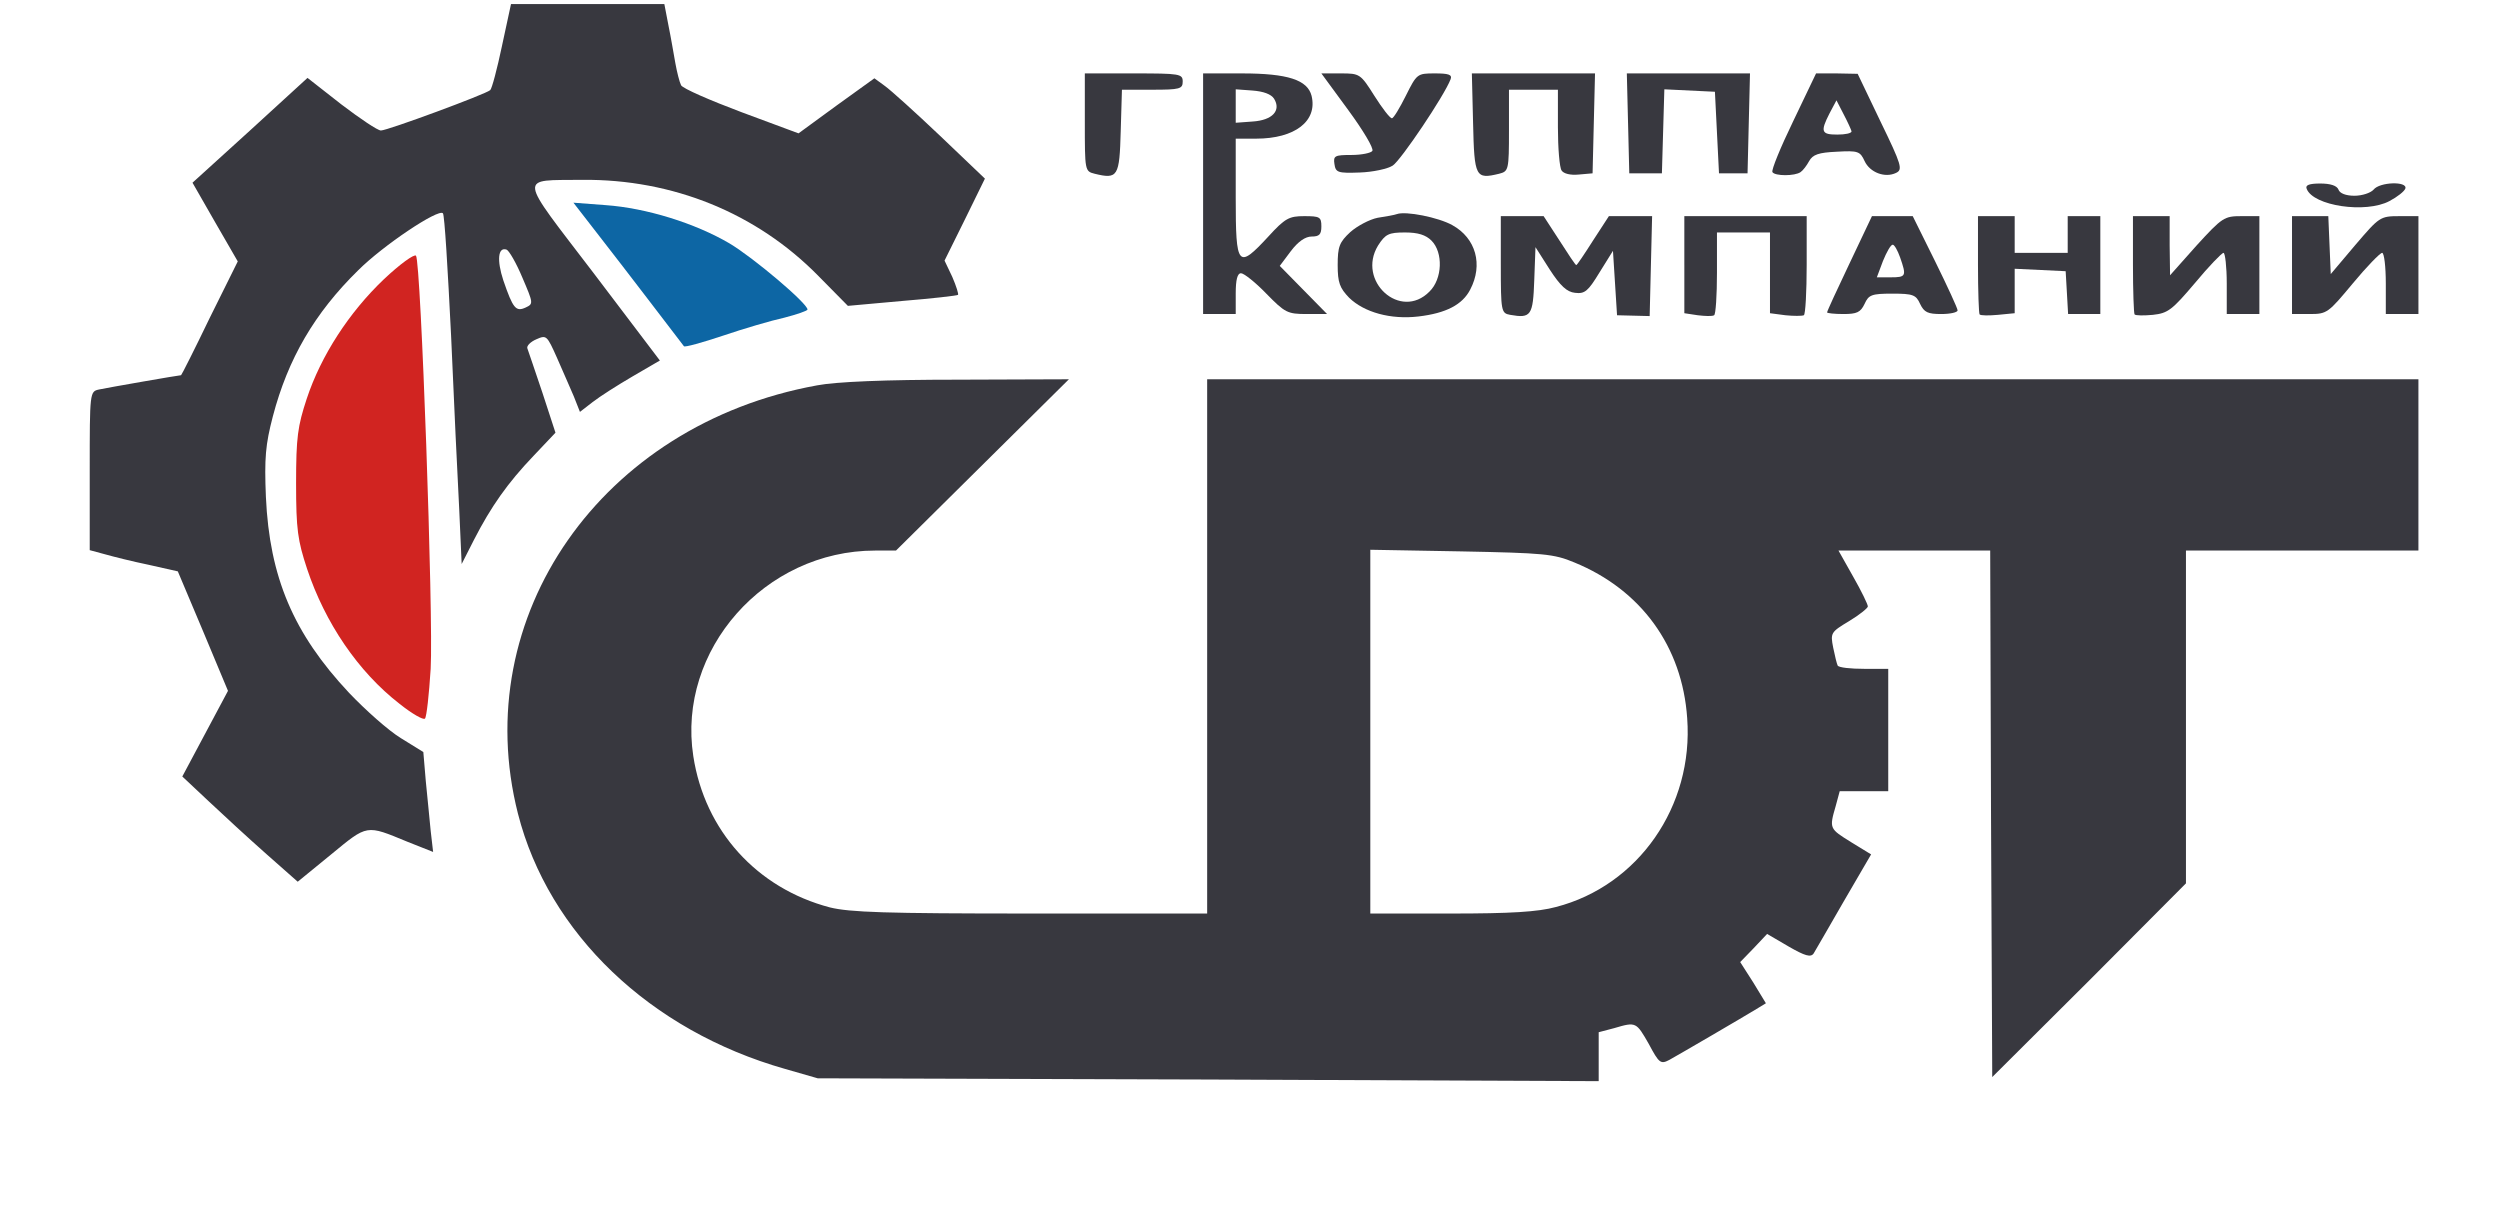 <?xml version="1.0" standalone="no"?>
<!DOCTYPE svg PUBLIC "-//W3C//DTD SVG 20010904//EN"
 "http://www.w3.org/TR/2001/REC-SVG-20010904/DTD/svg10.dtd">
<svg version="1.0" xmlns="http://www.w3.org/2000/svg"
 width="613pt" height="300pt" viewBox="0 0 613 300"
 preserveAspectRatio="xMidYMid meet">

<g transform="translate(0,300) scale(0.1,-0.1)"
fill="#000000" stroke="none">
<path fill="#38383F" d="M1231 2888 c-12 -57 -25 -106 -29 -109 -11 -10 -252 -99 -268 -99 -8
0 -51 29 -97 64 l-83 65 -141 -129 -141 -128 55 -96 56 -97 -69 -139 c-37 -77
-69 -140 -70 -140 -5 0 -183 -31 -201 -35 -23 -5 -23 -6 -23 -200 l0 -194 37
-10 c21 -6 69 -18 108 -26 l71 -16 62 -147 61 -146 -56 -105 -56 -105 65 -61
c35 -33 98 -91 141 -129 l77 -68 82 67 c90 74 85 73 187 31 l63 -25 -6 52 c-3
29 -8 84 -12 122 l-6 71 -55 34 c-31 19 -87 69 -127 111 -137 146 -195 284
-204 480 -4 96 -1 129 17 198 37 141 102 253 209 358 61 61 197 152 208 140 4
-3 12 -138 20 -299 7 -161 16 -353 20 -427 l6 -134 30 59 c42 82 83 140 146
206 l54 57 -32 98 c-18 54 -35 103 -37 109 -2 6 8 16 22 22 25 11 26 10 51
-46 14 -31 32 -74 41 -94 l15 -38 31 24 c18 14 62 42 98 63 l67 39 -163 215
c-187 245 -185 226 -27 228 221 2 427 -81 579 -236 l72 -73 133 12 c73 6 135
13 137 15 2 1 -4 21 -14 44 l-19 40 50 101 49 100 -110 105 c-60 57 -121 112
-135 122 l-26 19 -93 -67 -93 -68 -140 52 c-77 29 -144 58 -148 66 -4 8 -10
32 -14 54 -4 22 -11 64 -17 93 l-10 52 -188 0 -188 0 -22 -102z m50 -569 c27
-63 27 -64 8 -73 -24 -11 -31 -3 -55 67 -16 49 -13 82 8 75 6 -2 24 -33 39
-69z"/>
<path fill="#38383F" d="M2660 2700 c0 -118 0 -120 24 -126 57 -14 61 -7 64 104 l3 102 74 0
c68 0 75 2 75 20 0 19 -7 20 -120 20 l-120 0 0 -120z"/>
<path fill="#38383F" d="M2950 2525 l0 -295 40 0 40 0 0 50 c0 34 4 50 13 50 7 0 35 -22 62
-50 46 -47 52 -50 99 -50 l50 0 -58 59 -58 59 27 36 c18 24 36 36 51 36 19 0
24 5 24 25 0 23 -4 25 -42 25 -37 0 -47 -5 -88 -50 -75 -81 -80 -75 -80 95 l0
145 50 0 c95 0 151 43 136 105 -10 39 -58 55 -171 55 l-95 0 0 -295z m174 233
c18 -29 -4 -53 -53 -56 l-41 -3 0 41 0 41 41 -3 c27 -2 46 -9 53 -20z"/>
<path fill="#38383F" d="M3306 2730 c36 -49 63 -94 59 -100 -3 -5 -26 -10 -51 -10 -41 0 -45
-2 -42 -22 3 -21 8 -23 62 -21 32 1 69 9 81 17 20 13 127 172 142 212 4 11 -5
14 -39 14 -43 0 -44 -1 -71 -55 -15 -30 -30 -55 -34 -55 -5 0 -24 25 -43 55
-34 54 -36 55 -82 55 l-48 0 66 -90z"/>
<path fill="#38383F" d="M3612 2698 c3 -133 6 -138 64 -124 23 6 24 9 24 106 l0 100 60 0 60
0 0 -92 c0 -51 4 -99 9 -106 5 -8 22 -12 42 -10 l34 3 3 123 3 122 -151 0
-151 0 3 -122z"/>
<path fill="#38383F" d="M3992 2698 l3 -123 40 0 40 0 3 103 3 103 62 -3 62 -3 5 -100 5 -100
35 0 35 0 3 123 3 122 -151 0 -151 0 3 -122z"/>
<path fill="#38383F" d="M4397 2703 c-31 -64 -54 -120 -51 -125 6 -10 55 -10 69 0 6 4 15 16
21 27 9 16 23 21 68 23 52 3 57 1 68 -23 13 -28 50 -42 77 -29 17 8 14 19 -38
126 l-56 117 -51 1 -51 0 -56 -117z m143 -25 c0 -5 -16 -8 -35 -8 -39 0 -42 7
-19 52 l17 32 18 -35 c10 -19 18 -37 19 -41z"/>
<path fill="#38383F" d="M5656 2537 c16 -42 145 -61 203 -30 19 10 37 24 39 31 5 18 -63 16
-78 -3 -7 -8 -28 -15 -47 -15 -21 0 -36 6 -39 15 -4 10 -20 15 -45 15 -27 0
-37 -4 -33 -13z"/>
<path fill="#0D66A4"  d="M1475 2414 c54 -69 182 -237 202 -263 2 -3 45 9 96 26 50 17 118 37
150 44 31 8 57 17 57 20 0 15 -131 126 -191 162 -85 50 -205 87 -304 94 l-79
6 69 -89z"/>
<path fill="#38383F"  d="M3425 2475 c-5 -2 -27 -6 -47 -9 -20 -4 -50 -20 -67 -35 -27 -25 -31
-36 -31 -81 0 -43 5 -56 28 -80 37 -36 102 -54 170 -46 68 8 108 29 127 66 32
61 14 126 -44 158 -34 19 -114 35 -136 27z m85 -65 c29 -29 27 -94 -5 -125
-71 -72 -179 26 -126 113 18 28 26 32 66 32 32 0 51 -6 65 -20z"/>
<path fill="#38383F" d="M3680 2351 c0 -115 1 -119 23 -123 51 -9 56 -2 59 85 l3 81 35 -55
c26 -40 42 -55 62 -57 24 -3 32 4 60 50 l33 53 5 -79 5 -79 40 -1 40 -1 3 123
3 122 -53 0 -53 0 -39 -60 c-21 -33 -39 -60 -41 -60 -2 0 -20 27 -41 60 l-39
60 -52 0 -53 0 0 -119z"/>
<path fill="#38383F" d="M4130 2351 l0 -119 33 -5 c17 -2 35 -3 40 0 4 2 7 49 7 104 l0 99 65
0 65 0 0 -99 0 -99 38 -5 c20 -2 40 -2 45 0 4 2 7 58 7 124 l0 119 -150 0
-150 0 0 -119z"/>
<path fill="#38383F" d="M4535 2354 c-30 -63 -55 -117 -55 -120 0 -2 18 -4 40 -4 33 0 42 4
52 25 10 22 17 25 68 25 51 0 58 -3 68 -25 10 -21 19 -25 52 -25 22 0 40 4 40
9 0 5 -25 59 -55 120 l-55 111 -50 0 -50 0 -55 -116z m124 15 c16 -46 15 -49
-23 -49 l-34 0 15 40 c9 22 19 40 24 40 4 0 12 -14 18 -31z"/>
<path fill="#38383F" d="M4850 2352 c0 -65 2 -121 4 -123 3 -3 23 -3 45 -1 l41 4 0 55 0 54
63 -3 62 -3 3 -52 3 -53 40 0 39 0 0 120 0 120 -40 0 -40 0 0 -45 0 -45 -65 0
-65 0 0 45 0 45 -45 0 -45 0 0 -118z"/>
<path fill="#38383F" d="M5230 2352 c0 -65 2 -121 4 -123 3 -3 23 -3 45 -1 37 4 47 12 103 78
34 41 66 74 70 74 4 0 8 -34 8 -75 l0 -75 40 0 40 0 0 120 0 120 -44 0 c-42 0
-47 -3 -110 -72 l-65 -73 -1 73 0 72 -45 0 -45 0 0 -118z"/>
<path fill="#38383F" d="M5620 2350 l0 -120 44 0 c42 0 45 3 105 75 34 41 67 75 72 75 5 0 9
-34 9 -75 l0 -75 40 0 40 0 0 120 0 120 -47 0 c-47 0 -49 -2 -108 -71 l-60
-71 -3 71 -3 71 -44 0 -45 0 0 -120z"/>
<path fill="#D12421"  d="M941 2315 c-85 -81 -154 -187 -189 -293 -22 -67 -26 -94 -26 -207 0
-114 4 -140 27 -210 44 -132 125 -252 227 -331 30 -24 58 -40 62 -36 4 4 10
59 14 122 7 128 -24 1000 -36 1013 -4 5 -40 -21 -79 -58z"/>
<path fill="#38383F" d="M2003 2055 c-528 -96 -856 -566 -733 -1050 75 -294 324 -532 655
-626 l80 -23 958 -3 957 -4 0 60 0 60 38 10 c54 16 54 15 85 -39 25 -47 29
-50 50 -39 27 15 183 106 214 125 l23 14 -31 51 -32 50 33 34 33 35 53 -31
c40 -23 54 -27 61 -17 4 7 38 65 74 128 l67 115 -49 30 c-53 33 -54 33 -38 88
l10 37 59 0 60 0 0 150 0 150 -59 0 c-33 0 -62 3 -65 8 -2 4 -7 24 -11 44 -7
36 -6 38 39 65 25 15 46 32 46 36 0 5 -16 38 -36 73 l-36 64 186 0 186 0 2
-646 3 -645 238 237 237 238 0 408 0 408 285 0 285 0 0 210 0 210 -1485 0
-1485 0 0 -655 0 -655 -433 0 c-357 0 -443 3 -492 15 -179 47 -307 188 -335
371 -40 260 175 504 446 504 l51 0 212 210 212 210 -273 -1 c-177 0 -298 -5
-345 -14z m1857 -434 c164 -67 265 -206 277 -382 16 -216 -120 -411 -322 -463
-44 -12 -111 -16 -257 -16 l-198 0 0 446 0 446 223 -4 c202 -4 227 -6 277 -27z"/>
</g>
</svg>

